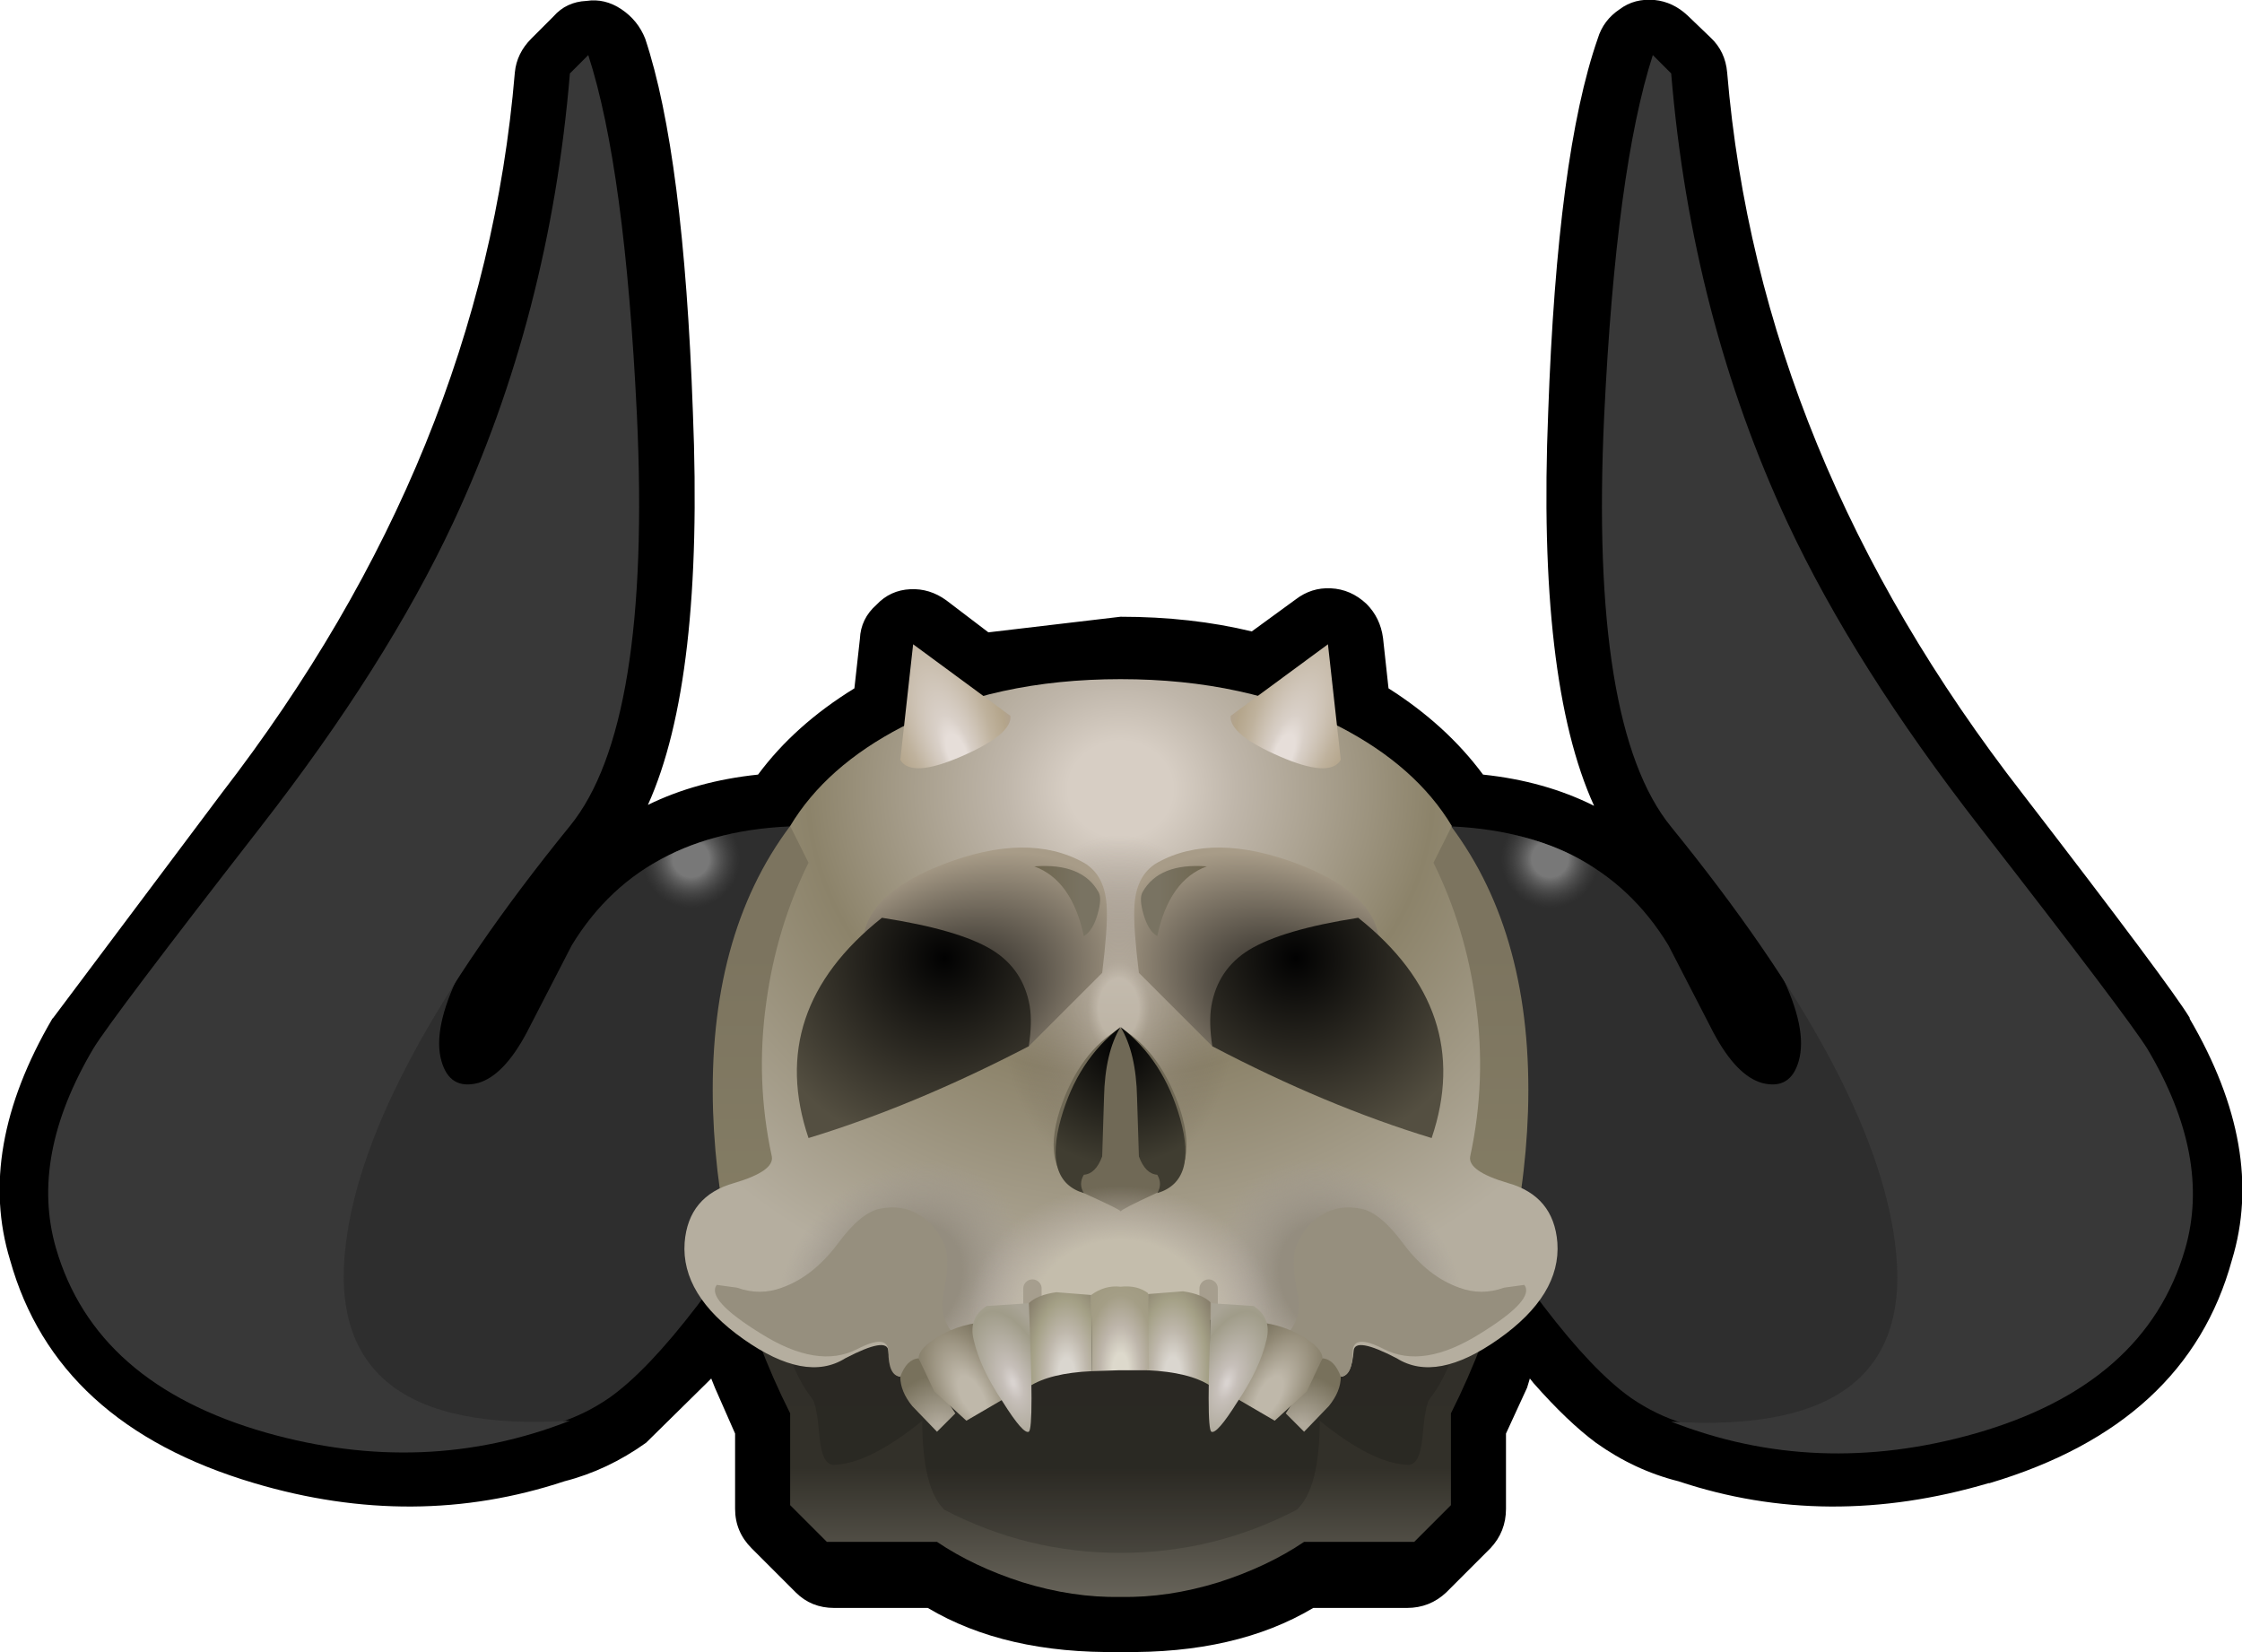 <?xml version="1.0" encoding="UTF-8" standalone="no"?>
<svg xmlns:xlink="http://www.w3.org/1999/xlink" height="90.0px" width="122.15px" xmlns="http://www.w3.org/2000/svg">
  <g transform="matrix(1.0, 0.0, 0.0, 1.0, 61.05, 45.0)">
    <path d="M33.05 -41.05 Q34.8 -20.2 49.15 -1.75 57.2 8.7 58.25 10.45 L58.25 10.5 Q62.4 17.6 60.55 23.65 58.1 32.6 47.35 35.8 L47.3 35.8 Q38.5 38.4 30.4 35.7 28.0 35.1 25.9 33.6 24.35 32.45 22.5 30.35 L22.3 30.1 22.15 30.6 21.0 33.1 21.0 37.2 Q21.0 38.45 20.15 39.35 L17.75 41.75 Q16.85 42.6 15.6 42.6 L10.5 42.6 Q6.3 45.1 0.05 45.0 L-0.05 45.0 Q-6.3 45.1 -10.5 42.6 L-15.6 42.6 Q-16.85 42.6 -17.7 41.75 L-20.1 39.35 Q-21.0 38.45 -21.0 37.2 L-21.0 33.1 -22.1 30.6 -22.3 30.1 -22.5 30.3 -25.85 33.6 Q-27.95 35.1 -30.3 35.7 -38.45 38.4 -47.2 35.8 -58.0 32.6 -60.5 23.65 -62.35 17.6 -58.2 10.5 L-58.15 10.45 -49.0 -1.75 Q-34.75 -20.2 -33.0 -41.05 -32.9 -42.1 -32.1 -42.9 L-30.9 -44.1 Q-30.2 -44.9 -29.1 -44.95 -28.1 -45.1 -27.2 -44.5 -26.3 -43.9 -25.9 -42.9 -23.8 -36.6 -23.3 -22.55 -22.7 -7.9 -25.75 -1.15 -23.1 -2.45 -19.75 -2.8 -17.75 -5.5 -14.5 -7.5 L-14.2 -10.2 Q-14.15 -11.3 -13.3 -12.05 -12.55 -12.85 -11.45 -12.9 -10.4 -12.95 -9.5 -12.3 L-7.2 -10.55 0.0 -11.4 Q3.85 -11.4 7.15 -10.6 L9.55 -12.35 Q10.4 -13.0 11.45 -12.95 12.55 -12.9 13.4 -12.1 14.15 -11.35 14.3 -10.25 L14.6 -7.5 Q17.75 -5.5 19.75 -2.8 23.1 -2.45 25.8 -1.1 22.7 -7.9 23.3 -22.55 23.8 -36.6 26.0 -42.9 26.3 -43.9 27.2 -44.5 28.0 -45.1 29.1 -45.0 30.1 -44.9 30.9 -44.15 L32.15 -42.95 Q32.95 -42.2 33.05 -41.05" fill="#000000" fill-rule="evenodd" stroke="none"/>
    <path d="M-17.0 0.0 L-17.0 17.0 Q-23.75 28.25 -27.85 31.15 -33.3 34.9 -41.0 31.0 -47.55 25.4 -44.85 16.05 -43.7 12.2 -41.3 9.9 -38.8 7.5 -36.0 8.0 -37.5 11.05 -37.0 12.8 -36.55 14.4 -35.0 14.0 -33.6 13.6 -32.35 11.25 L-29.9 6.5 Q-25.95 0.0 -17.0 0.0" fill="url(#gradient0)" fill-rule="evenodd" stroke="none"/>
    <path d="M44.8 16.05 Q47.5 25.4 40.95 31.0 33.25 34.9 27.8 31.15 23.7 28.25 17.0 17.0 L17.0 0.0 Q25.9 0.0 29.85 6.5 L32.3 11.25 Q33.55 13.6 34.95 14.0 36.5 14.4 36.95 12.8 37.45 11.05 35.95 8.0 38.75 7.5 41.25 9.9 43.65 12.2 44.8 16.05" fill="url(#gradient1)" fill-rule="evenodd" stroke="none"/>
    <path d="M-19.8 1.8 Q-19.8 3.3 -20.9 4.3 -21.9 5.4 -23.4 5.4 -24.9 5.4 -26.0 4.3 -26.6 3.7 -26.8 3.0 -24.1 0.8 -20.15 0.25 -19.8 0.95 -19.8 1.8" fill="url(#gradient2)" fill-rule="evenodd" stroke="none"/>
    <path d="M23.4 5.4 Q21.9 5.4 20.9 4.3 19.8 3.3 19.8 1.8 19.8 0.95 20.15 0.25 24.1 0.8 26.8 3.0 26.6 3.7 26.0 4.3 24.9 5.4 23.4 5.4" fill="url(#gradient3)" fill-rule="evenodd" stroke="none"/>
    <path d="M-30.0 -41.0 L-29.0 -42.0 Q-27.0 -35.85 -26.35 -22.4 -25.55 -5.45 -30.0 0.0 -41.05 13.6 -42.2 22.7 -43.55 33.25 -30.0 32.4 -37.9 35.5 -46.55 33.05 -55.85 30.4 -58.0 23.0 -59.45 18.0 -55.95 12.1 -54.9 10.4 -46.85 0.05 -40.0 -8.75 -36.35 -16.55 -31.1 -27.8 -30.0 -41.0" fill="url(#gradient4)" fill-rule="evenodd" stroke="none"/>
    <path d="M26.35 -22.35 Q27.0 -35.8 29.0 -42.0 L30.0 -41.0 Q31.1 -27.75 36.35 -16.5 40.0 -8.7 46.85 0.1 54.9 10.45 55.95 12.15 59.45 18.05 58.0 23.05 55.85 30.45 46.55 33.1 37.9 35.55 30.0 32.45 43.55 33.3 42.2 22.75 41.05 13.65 30.0 0.05 25.55 -5.4 26.35 -22.35" fill="url(#gradient5)" fill-rule="evenodd" stroke="none"/>
    <path d="M0.0 0.0 L18.0 0.0 Q22.5 6.0 22.2 15.55 21.9 24.25 18.0 32.0 L18.0 37.0 16.0 39.0 10.0 39.0 Q8.0 40.35 5.35 41.2 2.6 42.05 0.0 42.0 -2.6 42.05 -5.35 41.2 -8.0 40.35 -10.0 39.0 L-16.0 39.0 -18.0 37.0 -18.0 32.0 Q-21.9 24.25 -22.2 15.55 -22.5 6.0 -18.0 0.0 L0.0 0.0" fill="url(#gradient6)" fill-rule="evenodd" stroke="none"/>
    <path d="M0.0 21.6 L19.25 21.6 Q19.45 23.0 18.9 25.8 18.25 29.4 16.85 31.2 16.6 31.5 16.45 33.3 16.3 34.85 15.65 34.8 13.75 34.75 10.85 32.4 10.85 36.1 9.6 37.25 5.1 39.6 0.0 39.6 -5.1 39.6 -9.6 37.25 -10.8 36.1 -10.8 32.4 -13.7 34.75 -15.6 34.8 -16.25 34.85 -16.4 33.3 -16.55 31.5 -16.8 31.2 -18.2 29.4 -18.85 25.8 -19.4 23.0 -19.2 21.6 L0.0 21.6" fill="#000000" fill-opacity="0.153" fill-rule="evenodd" stroke="none"/>
    <path d="M11.95 -5.4 Q16.1 -3.25 18.05 0.0 L17.05 2.0 Q18.8 5.55 19.35 9.6 19.95 13.85 19.05 18.0 18.9 18.8 21.1 19.45 23.6 20.15 23.8 22.7 24.0 25.55 20.6 27.95 17.2 30.35 15.05 29.0 12.75 27.8 12.7 28.6 12.6 29.9 12.05 30.0 8.85 27.7 5.9 26.8 3.25 25.95 0.0 26.0 -3.25 25.95 -5.9 26.8 -8.85 27.7 -12.0 30.0 -12.55 29.9 -12.65 28.6 -12.7 27.8 -15.0 29.0 -17.15 30.35 -20.55 27.95 -23.95 25.55 -23.75 22.7 -23.55 20.15 -21.05 19.45 -18.85 18.8 -19.0 18.0 -19.9 13.85 -19.3 9.6 -18.75 5.55 -17.0 2.0 L-18.0 0.0 Q-16.05 -3.25 -11.9 -5.4 -6.85 -8.0 0.0 -8.0 6.85 -8.0 11.95 -5.4" fill="url(#gradient7)" fill-rule="evenodd" stroke="none"/>
    <path d="M9.6 19.2 L-9.6 19.2 -9.6 -2.4 9.6 -2.4 9.6 19.2" fill="url(#gradient8)" fill-rule="evenodd" stroke="none"/>
    <path d="M0.0 11.0 Q2.2 12.3 3.25 15.45 4.35 18.9 1.95 20.0 0.1 20.85 0.0 21.0 0.1 20.95 -2.0 20.0 -4.4 18.9 -3.3 15.45 -2.25 12.3 0.0 11.0" fill="url(#gradient9)" fill-rule="evenodd" stroke="none"/>
    <path d="M-12.0 -3.6 L-11.3 -9.9 -6.0 -6.0 Q-5.9 -5.0 -8.65 -3.8 -11.4 -2.6 -12.0 -3.6" fill="url(#gradient10)" fill-rule="evenodd" stroke="none"/>
    <path d="M8.65 -3.8 Q5.9 -5.0 6.0 -6.0 L11.3 -9.9 12.0 -3.6 Q11.4 -2.6 8.65 -3.8" fill="url(#gradient11)" fill-rule="evenodd" stroke="none"/>
    <path d="M-14.0 7.0 Q-14.45 3.95 -9.7 2.1 -5.05 0.3 -2.0 2.0 -0.8 2.7 -0.75 4.5 -0.7 5.55 -1.0 8.0 L-5.0 12.0 -14.0 7.0" fill="url(#gradient12)" fill-rule="evenodd" stroke="none"/>
    <path d="M2.0 2.0 Q5.05 0.3 9.75 2.1 14.5 3.95 14.05 7.0 L5.0 12.0 1.0 8.0 Q0.7 5.55 0.75 4.5 0.8 2.7 2.0 2.0" fill="url(#gradient13)" fill-rule="evenodd" stroke="none"/>
    <path d="M-1.2 3.6 Q-1.0 3.95 -1.25 4.8 -1.5 5.7 -2.0 6.0 -2.65 2.95 -4.7 2.2 -2.1 2.0 -1.2 3.6" fill="url(#gradient14)" fill-rule="evenodd" stroke="none"/>
    <path d="M1.2 3.6 Q2.1 2.0 4.7 2.2 2.65 2.95 2.0 6.0 1.5 5.7 1.25 4.8 1.0 3.95 1.2 3.6" fill="url(#gradient15)" fill-rule="evenodd" stroke="none"/>
    <path d="M-4.95 9.8 Q-4.8 10.7 -5.0 12.0 -11.25 15.25 -17.0 17.0 -19.35 10.05 -13.0 5.0 -8.8 5.65 -7.0 6.75 -5.3 7.8 -4.95 9.8" fill="url(#gradient16)" fill-rule="evenodd" stroke="none"/>
    <path d="M16.95 17.0 Q11.2 15.25 5.0 12.0 4.8 10.7 4.95 9.8 5.3 7.8 7.0 6.75 8.8 5.65 12.95 5.0 19.3 10.05 16.95 17.0" fill="url(#gradient17)" fill-rule="evenodd" stroke="none"/>
    <path d="M1.0 18.0 L0.9 14.8 Q0.85 12.35 0.0 10.95 2.35 12.75 3.25 15.95 4.2 19.35 2.0 20.0 2.3 19.5 2.0 19.0 1.35 18.95 1.0 18.0" fill="url(#gradient18)" fill-rule="evenodd" stroke="none"/>
    <path d="M0.0 10.95 Q-0.85 12.35 -0.9 14.8 L-1.0 18.0 Q-1.35 18.95 -2.0 19.0 -2.3 19.5 -2.0 20.0 -4.2 19.35 -3.25 15.95 -2.35 12.75 0.0 10.95" fill="url(#gradient19)" fill-rule="evenodd" stroke="none"/>
    <path d="M-1.3 25.35 L-8.9 28.05 -24.1 25.25 Q-24.4 14.75 -17.05 10.9 -10.2 7.25 -0.25 10.95 L-1.3 25.35" fill="url(#gradient20)" fill-rule="evenodd" stroke="none"/>
    <path d="M1.3 25.3 L0.25 10.95 Q10.2 7.25 17.05 10.9 24.4 14.75 24.1 25.2 L8.9 28.0 1.3 25.3" fill="url(#gradient21)" fill-rule="evenodd" stroke="none"/>
    <path d="M12.0 19.2 L12.0 30.0 Q8.95 27.8 5.9 27.0 L0.0 26.4 -5.9 27.0 Q-8.95 27.8 -12.0 30.0 L-12.0 19.2 12.0 19.2" fill="url(#gradient22)" fill-rule="evenodd" stroke="none"/>
    <path d="M4.8 26.4 L4.8 25.2 M-4.8 26.4 L-4.8 25.2" fill="none" stroke="#a69e8e" stroke-linecap="round" stroke-linejoin="round" stroke-width="1.0"/>
    <path d="M-9.6 22.8 Q-9.25 23.6 -9.65 25.5 -9.95 27.0 -8.75 28.0 L-10.25 29.2 Q-11.35 30.05 -12.0 30.0 -12.65 29.95 -12.65 28.6 -12.7 27.65 -14.35 28.5 -16.5 29.6 -19.6 27.65 -22.6 25.8 -22.0 25.0 L-20.9 25.15 Q-19.65 25.6 -18.45 25.15 -16.75 24.55 -15.4 22.75 -14.15 21.05 -13.1 20.85 -11.9 20.6 -10.95 21.2 -10.1 21.7 -9.6 22.8" fill="url(#gradient23)" fill-rule="evenodd" stroke="none"/>
    <path d="M9.6 22.8 Q10.1 21.7 10.95 21.2 11.9 20.6 13.1 20.85 14.15 21.05 15.4 22.75 16.75 24.55 18.45 25.15 19.65 25.6 20.9 25.15 L22.0 25.0 Q22.6 25.8 19.6 27.65 16.5 29.6 14.35 28.5 12.7 27.65 12.65 28.6 12.65 29.95 12.0 30.0 11.35 30.05 10.25 29.2 L8.75 28.0 Q9.95 27.0 9.65 25.5 9.25 23.6 9.6 22.8" fill="url(#gradient24)" fill-rule="evenodd" stroke="none"/>
    <path d="M9.0 32.0 L11.0 29.0 Q11.65 29.05 12.0 30.0 12.0 30.8 11.35 31.6 L10.0 33.0 9.0 32.0" fill="url(#gradient25)" fill-rule="evenodd" stroke="none"/>
    <path d="M-10.0 33.0 L-11.35 31.6 Q-12.0 30.8 -12.0 30.0 -11.65 29.05 -11.0 29.0 L-9.0 32.0 -10.0 33.0" fill="url(#gradient26)" fill-rule="evenodd" stroke="none"/>
    <path d="M-8.4 32.4 L-10.15 30.8 -11.0 29.0 Q-11.0 28.45 -9.9 27.8 -8.65 27.05 -7.0 27.0 L-6.0 31.0 -8.4 32.4" fill="url(#gradient27)" fill-rule="evenodd" stroke="none"/>
    <path d="M11.0 29.0 L10.15 30.8 8.4 32.4 6.0 31.0 7.0 27.0 Q8.65 27.05 9.9 27.8 11.0 28.45 11.0 29.0" fill="url(#gradient28)" fill-rule="evenodd" stroke="none"/>
    <path d="M-1.55 29.7 Q-3.85 29.8 -5.0 30.55 L-5.0 26.0 Q-4.55 25.55 -3.5 25.4 L-1.6 25.55 -1.55 29.7" fill="url(#gradient29)" fill-rule="evenodd" stroke="none"/>
    <path d="M4.9 25.95 L4.9 30.5 Q3.75 29.75 1.45 29.65 L1.5 25.5 3.4 25.35 Q4.45 25.5 4.9 25.95" fill="url(#gradient30)" fill-rule="evenodd" stroke="none"/>
    <path d="M1.55 29.65 L-0.05 29.65 -1.55 29.7 -1.6 25.55 Q-0.85 25.0 0.0 25.1 0.9 25.0 1.5 25.45 L1.55 29.65" fill="url(#gradient31)" fill-rule="evenodd" stroke="none"/>
    <path d="M-8.0 28.0 Q-8.3 26.8 -7.3 26.15 L-5.0 26.0 Q-4.7 32.85 -5.0 33.0 -5.3 33.15 -6.4 31.4 -7.65 29.55 -8.0 28.0" fill="url(#gradient32)" fill-rule="evenodd" stroke="none"/>
    <path d="M4.95 26.0 L7.25 26.15 Q8.25 26.8 7.95 28.0 7.6 29.55 6.35 31.4 5.25 33.15 4.95 33.0 4.65 32.85 4.95 26.0" fill="url(#gradient33)" fill-rule="evenodd" stroke="none"/>
  </g>
  <defs>
    <radialGradient cx="0" cy="0" fx="-1184.0" fy="0" gradientTransform="matrix(0.02, -0.003, 0.007, 0.05, -27.9, 30.3)" gradientUnits="userSpaceOnUse" id="gradient0" r="819.2" spreadMethod="pad">
      <stop offset="0.047" stop-color="#cacaca"/>
      <stop offset="0.11" stop-color="#7b7b7b"/>
      <stop offset="0.243" stop-color="#383838"/>
      <stop offset="0.604" stop-color="#111111"/>
      <stop offset="0.722" stop-color="#262626"/>
      <stop offset="0.831" stop-color="#3c3c3c"/>
      <stop offset="0.953" stop-color="#393939"/>
      <stop offset="1.0" stop-color="#2e2e2e"/>
    </radialGradient>
    <radialGradient cx="0" cy="0" fx="-1184.0" fy="0" gradientTransform="matrix(-0.02, -0.003, -0.007, 0.05, 27.85, 30.3)" gradientUnits="userSpaceOnUse" id="gradient1" r="819.2" spreadMethod="pad">
      <stop offset="0.047" stop-color="#cacaca"/>
      <stop offset="0.11" stop-color="#7b7b7b"/>
      <stop offset="0.243" stop-color="#383838"/>
      <stop offset="0.604" stop-color="#111111"/>
      <stop offset="0.722" stop-color="#262626"/>
      <stop offset="0.831" stop-color="#3c3c3c"/>
      <stop offset="0.953" stop-color="#393939"/>
      <stop offset="1.0" stop-color="#2e2e2e"/>
    </radialGradient>
    <radialGradient cx="0" cy="0" gradientTransform="matrix(0.004, 0.0, 0.0, 0.004, -23.4, 1.8)" gradientUnits="userSpaceOnUse" id="gradient2" r="819.2" spreadMethod="pad">
      <stop offset="0.302" stop-color="#787878"/>
      <stop offset="0.816" stop-color="#4a4a4a" stop-opacity="0.0"/>
    </radialGradient>
    <radialGradient cx="0" cy="0" gradientTransform="matrix(-0.004, 0.0, 0.0, 0.004, 23.4, 1.8)" gradientUnits="userSpaceOnUse" id="gradient3" r="819.2" spreadMethod="pad">
      <stop offset="0.302" stop-color="#787878"/>
      <stop offset="0.816" stop-color="#4a4a4a" stop-opacity="0.0"/>
    </radialGradient>
    <radialGradient cx="0" cy="0" fx="-1539.2" fy="0" gradientTransform="matrix(0.023, -0.045, 0.05, 0.025, -29.4, -1.7)" gradientUnits="userSpaceOnUse" id="gradient4" r="819.2" spreadMethod="pad">
      <stop offset="0.055" stop-color="#cacaca"/>
      <stop offset="0.129" stop-color="#757575"/>
      <stop offset="0.196" stop-color="#585858"/>
      <stop offset="0.278" stop-color="#464646"/>
      <stop offset="0.455" stop-color="#2e2e2e"/>
      <stop offset="0.788" stop-color="#111111"/>
      <stop offset="0.859" stop-color="#262626"/>
      <stop offset="0.922" stop-color="#383838"/>
    </radialGradient>
    <radialGradient cx="0" cy="0" fx="-1539.2" fy="0" gradientTransform="matrix(-0.023, -0.045, -0.05, 0.026, 29.4, -1.65)" gradientUnits="userSpaceOnUse" id="gradient5" r="819.2" spreadMethod="pad">
      <stop offset="0.055" stop-color="#cacaca"/>
      <stop offset="0.129" stop-color="#757575"/>
      <stop offset="0.196" stop-color="#585858"/>
      <stop offset="0.278" stop-color="#464646"/>
      <stop offset="0.455" stop-color="#2e2e2e"/>
      <stop offset="0.788" stop-color="#111111"/>
      <stop offset="0.859" stop-color="#262626"/>
      <stop offset="0.922" stop-color="#383838"/>
    </radialGradient>
    <linearGradient gradientTransform="matrix(0.0, -0.028, 0.026, 0.0, 0.0, 21.0)" gradientUnits="userSpaceOnUse" id="gradient6" spreadMethod="pad" x1="-819.2" x2="819.2">
      <stop offset="0.0" stop-color="#757166"/>
      <stop offset="0.196" stop-color="#323029"/>
      <stop offset="0.341" stop-color="#312f29"/>
      <stop offset="0.443" stop-color="#857e65"/>
      <stop offset="0.812" stop-color="#7c745f"/>
    </linearGradient>
    <radialGradient cx="0" cy="0" gradientTransform="matrix(0.049, 0.0, 0.0, 0.045, 0.0, -2.0)" gradientUnits="userSpaceOnUse" id="gradient7" r="819.2" spreadMethod="pad">
      <stop offset="0.071" stop-color="#d7cec4"/>
      <stop offset="0.157" stop-color="#bfb6aa"/>
      <stop offset="0.424" stop-color="#8c836a"/>
      <stop offset="0.784" stop-color="#b5ae9f"/>
    </radialGradient>
    <radialGradient cx="0" cy="0" gradientTransform="matrix(0.031, 0.0, 0.0, 0.046, -0.1, 9.95)" gradientUnits="userSpaceOnUse" id="gradient8" r="819.2" spreadMethod="pad">
      <stop offset="0.043" stop-color="#d6cdc3" stop-opacity="0.6"/>
      <stop offset="0.067" stop-color="#b7ada3" stop-opacity="0.455"/>
      <stop offset="0.251" stop-color="#554a40" stop-opacity="0.0"/>
    </radialGradient>
    <radialGradient cx="0" cy="0" fx="-928.0" fy="0" gradientTransform="matrix(0.0, -0.007, 0.007, 0.0, 0.0, 16.0)" gradientUnits="userSpaceOnUse" id="gradient9" r="819.2" spreadMethod="pad">
      <stop offset="0.329" stop-color="#b5ac9f"/>
      <stop offset="0.647" stop-color="#706956"/>
    </radialGradient>
    <radialGradient cx="0" cy="0" fx="380.8" fy="0" gradientTransform="matrix(0.004, 0.01, -0.004, 0.002, -10.2, -7.2)" gradientUnits="userSpaceOnUse" id="gradient10" r="819.2" spreadMethod="pad">
      <stop offset="0.133" stop-color="#e6ded9"/>
      <stop offset="0.22" stop-color="#d9d0c8"/>
      <stop offset="0.616" stop-color="#bfb29d"/>
      <stop offset="0.875" stop-color="#b4a58b"/>
      <stop offset="0.973" stop-color="#b1a28d"/>
    </radialGradient>
    <radialGradient cx="0" cy="0" fx="380.8" fy="0" gradientTransform="matrix(-0.004, 0.01, 0.004, 0.002, 10.2, -7.2)" gradientUnits="userSpaceOnUse" id="gradient11" r="819.2" spreadMethod="pad">
      <stop offset="0.133" stop-color="#e6ded9"/>
      <stop offset="0.22" stop-color="#d9d0c8"/>
      <stop offset="0.616" stop-color="#bfb29d"/>
      <stop offset="0.875" stop-color="#b4a58b"/>
      <stop offset="0.973" stop-color="#b1a28d"/>
    </radialGradient>
    <radialGradient cx="0" cy="0" gradientTransform="matrix(0.012, -0.006, 0.004, 0.008, -9.6, 9.6)" gradientUnits="userSpaceOnUse" id="gradient12" r="819.2" spreadMethod="pad">
      <stop offset="0.0" stop-color="#121110"/>
      <stop offset="1.0" stop-color="#a89c88"/>
    </radialGradient>
    <radialGradient cx="0" cy="0" gradientTransform="matrix(-0.012, -0.006, -0.004, 0.008, 9.65, 9.6)" gradientUnits="userSpaceOnUse" id="gradient13" r="819.2" spreadMethod="pad">
      <stop offset="0.0" stop-color="#121110"/>
      <stop offset="1.0" stop-color="#a89c88"/>
    </radialGradient>
    <linearGradient gradientTransform="matrix(0.002, 0.0, 0.0, 0.002, -2.95, 4.1)" gradientUnits="userSpaceOnUse" id="gradient14" spreadMethod="pad" x1="-819.2" x2="819.2">
      <stop offset="0.0" stop-color="#706750"/>
      <stop offset="0.749" stop-color="#797362"/>
    </linearGradient>
    <linearGradient gradientTransform="matrix(-0.002, 0.0, 0.0, 0.002, 2.95, 4.1)" gradientUnits="userSpaceOnUse" id="gradient15" spreadMethod="pad" x1="-819.2" x2="819.2">
      <stop offset="0.0" stop-color="#706750"/>
      <stop offset="0.749" stop-color="#797362"/>
    </linearGradient>
    <radialGradient cx="0" cy="0" gradientTransform="matrix(0.018, 0.0, 0.0, 0.018, -9.6, 7.2)" gradientUnits="userSpaceOnUse" id="gradient16" r="819.2" spreadMethod="pad">
      <stop offset="0.004" stop-color="#020202"/>
      <stop offset="0.718" stop-color="#544f41"/>
    </radialGradient>
    <radialGradient cx="0" cy="0" gradientTransform="matrix(-0.018, 0.0, 0.0, 0.018, 9.55, 7.2)" gradientUnits="userSpaceOnUse" id="gradient17" r="819.2" spreadMethod="pad">
      <stop offset="0.004" stop-color="#020202"/>
      <stop offset="0.718" stop-color="#544f41"/>
    </radialGradient>
    <radialGradient cx="0" cy="0" gradientTransform="matrix(0.011, 0.0, 0.0, 0.011, 0.0, 12.0)" gradientUnits="userSpaceOnUse" id="gradient18" r="819.2" spreadMethod="pad">
      <stop offset="0.004" stop-color="#020202"/>
      <stop offset="0.71" stop-color="#403d31"/>
    </radialGradient>
    <radialGradient cx="0" cy="0" gradientTransform="matrix(0.011, 0.0, 0.0, 0.011, 0.0, 12.0)" gradientUnits="userSpaceOnUse" id="gradient19" r="819.2" spreadMethod="pad">
      <stop offset="0.004" stop-color="#020202"/>
      <stop offset="0.718" stop-color="#403d31"/>
    </radialGradient>
    <radialGradient cx="0" cy="0" gradientTransform="matrix(0.011, 0.011, -0.014, 0.014, -12.0, 25.0)" gradientUnits="userSpaceOnUse" id="gradient20" r="819.2" spreadMethod="pad">
      <stop offset="0.231" stop-color="#948d7f"/>
      <stop offset="0.463" stop-color="#a29b95" stop-opacity="0.0"/>
    </radialGradient>
    <radialGradient cx="0" cy="0" gradientTransform="matrix(-0.011, 0.011, 0.014, 0.014, 12.0, 24.95)" gradientUnits="userSpaceOnUse" id="gradient21" r="819.2" spreadMethod="pad">
      <stop offset="0.231" stop-color="#948d7f"/>
      <stop offset="0.463" stop-color="#a29b95" stop-opacity="0.0"/>
    </radialGradient>
    <radialGradient cx="0" cy="0" gradientTransform="matrix(0.056, 0.0, 0.0, 0.046, 0.0, 26.4)" gradientUnits="userSpaceOnUse" id="gradient22" r="819.2" spreadMethod="pad">
      <stop offset="0.102" stop-color="#c4bdac"/>
      <stop offset="0.18" stop-color="#b8aea9" stop-opacity="0.0"/>
    </radialGradient>
    <radialGradient cx="0" cy="0" fx="-1385.6" fy="0" gradientTransform="matrix(0.01, -0.006, 0.005, 0.009, -16.1, 23.05)" gradientUnits="userSpaceOnUse" id="gradient23" r="819.2" spreadMethod="pad">
      <stop offset="0.027" stop-color="#b8b1a9"/>
      <stop offset="0.157" stop-color="#968f7e"/>
      <stop offset="0.31" stop-color="#847d6c"/>
      <stop offset="0.596" stop-color="#877e70"/>
      <stop offset="0.8" stop-color="#968f7e"/>
    </radialGradient>
    <radialGradient cx="0" cy="0" fx="-1385.6" fy="0" gradientTransform="matrix(-0.01, -0.006, -0.005, 0.009, 16.1, 23.05)" gradientUnits="userSpaceOnUse" id="gradient24" r="819.2" spreadMethod="pad">
      <stop offset="0.027" stop-color="#b8b1a9"/>
      <stop offset="0.157" stop-color="#968f7e"/>
      <stop offset="0.31" stop-color="#847d6c"/>
      <stop offset="0.596" stop-color="#877e70"/>
      <stop offset="0.8" stop-color="#968f7e"/>
    </radialGradient>
    <radialGradient cx="0" cy="0" gradientTransform="matrix(-0.005, -0.003, -0.003, 0.005, 9.8, 33.0)" gradientUnits="userSpaceOnUse" id="gradient25" r="819.2" spreadMethod="pad">
      <stop offset="0.102" stop-color="#b0a99b"/>
      <stop offset="0.647" stop-color="#78715c"/>
    </radialGradient>
    <radialGradient cx="0" cy="0" gradientTransform="matrix(0.005, -0.003, 0.003, 0.005, -9.8, 33.0)" gradientUnits="userSpaceOnUse" id="gradient26" r="819.2" spreadMethod="pad">
      <stop offset="0.102" stop-color="#b0a99b"/>
      <stop offset="0.647" stop-color="#78715c"/>
    </radialGradient>
    <radialGradient cx="0" cy="0" gradientTransform="matrix(0.003, -0.001, 0.003, 0.006, -8.1, 31.05)" gradientUnits="userSpaceOnUse" id="gradient27" r="819.2" spreadMethod="pad">
      <stop offset="0.216" stop-color="#bfb8aa"/>
      <stop offset="0.722" stop-color="#918975"/>
      <stop offset="1.0" stop-color="#7b7460"/>
    </radialGradient>
    <radialGradient cx="0" cy="0" gradientTransform="matrix(-0.003, -0.001, -0.003, 0.006, 8.1, 31.05)" gradientUnits="userSpaceOnUse" id="gradient28" r="819.2" spreadMethod="pad">
      <stop offset="0.216" stop-color="#bfb8aa"/>
      <stop offset="0.722" stop-color="#918975"/>
      <stop offset="1.0" stop-color="#7b7460"/>
    </radialGradient>
    <radialGradient cx="0" cy="0" gradientTransform="matrix(0.007, 0.0, 0.0, 0.015, -2.95, 29.9)" gradientUnits="userSpaceOnUse" id="gradient29" r="819.2" spreadMethod="pad">
      <stop offset="0.075" stop-color="#dad6cf"/>
      <stop offset="0.196" stop-color="#beb7ab"/>
      <stop offset="0.333" stop-color="#a4a086"/>
      <stop offset="0.6" stop-color="#6c5f53"/>
    </radialGradient>
    <radialGradient cx="0" cy="0" gradientTransform="matrix(-0.007, 0.0, 0.0, 0.015, 2.85, 29.85)" gradientUnits="userSpaceOnUse" id="gradient30" r="819.2" spreadMethod="pad">
      <stop offset="0.075" stop-color="#dad6cf"/>
      <stop offset="0.196" stop-color="#beb7ab"/>
      <stop offset="0.333" stop-color="#a4a086"/>
      <stop offset="0.6" stop-color="#6c5f53"/>
    </radialGradient>
    <radialGradient cx="0" cy="0" gradientTransform="matrix(0.007, 0.0, 0.0, 0.015, 0.0, 29.65)" gradientUnits="userSpaceOnUse" id="gradient31" r="819.2" spreadMethod="pad">
      <stop offset="0.075" stop-color="#ddd9cc"/>
      <stop offset="0.196" stop-color="#beb6ab"/>
      <stop offset="0.333" stop-color="#a49e86"/>
      <stop offset="0.576" stop-color="#9a947a"/>
    </radialGradient>
    <radialGradient cx="0" cy="0" fx="35.2" fy="0" gradientTransform="matrix(0.003, -8.0E-4, 0.002, 0.006, -5.95, 30.35)" gradientUnits="userSpaceOnUse" id="gradient32" r="819.2" spreadMethod="pad">
      <stop offset="0.027" stop-color="#d9d3d0"/>
      <stop offset="0.2" stop-color="#c6bfb9"/>
      <stop offset="0.784" stop-color="#a09c89"/>
      <stop offset="1.0" stop-color="#a9a496"/>
    </radialGradient>
    <radialGradient cx="0" cy="0" fx="35.2" fy="0" gradientTransform="matrix(-0.003, -8.0E-4, -0.002, 0.006, 5.9, 30.35)" gradientUnits="userSpaceOnUse" id="gradient33" r="819.2" spreadMethod="pad">
      <stop offset="0.027" stop-color="#d9d3d0"/>
      <stop offset="0.2" stop-color="#c6bfb9"/>
      <stop offset="0.784" stop-color="#a09c89"/>
      <stop offset="1.0" stop-color="#a9a496"/>
    </radialGradient>
  </defs>
</svg>
